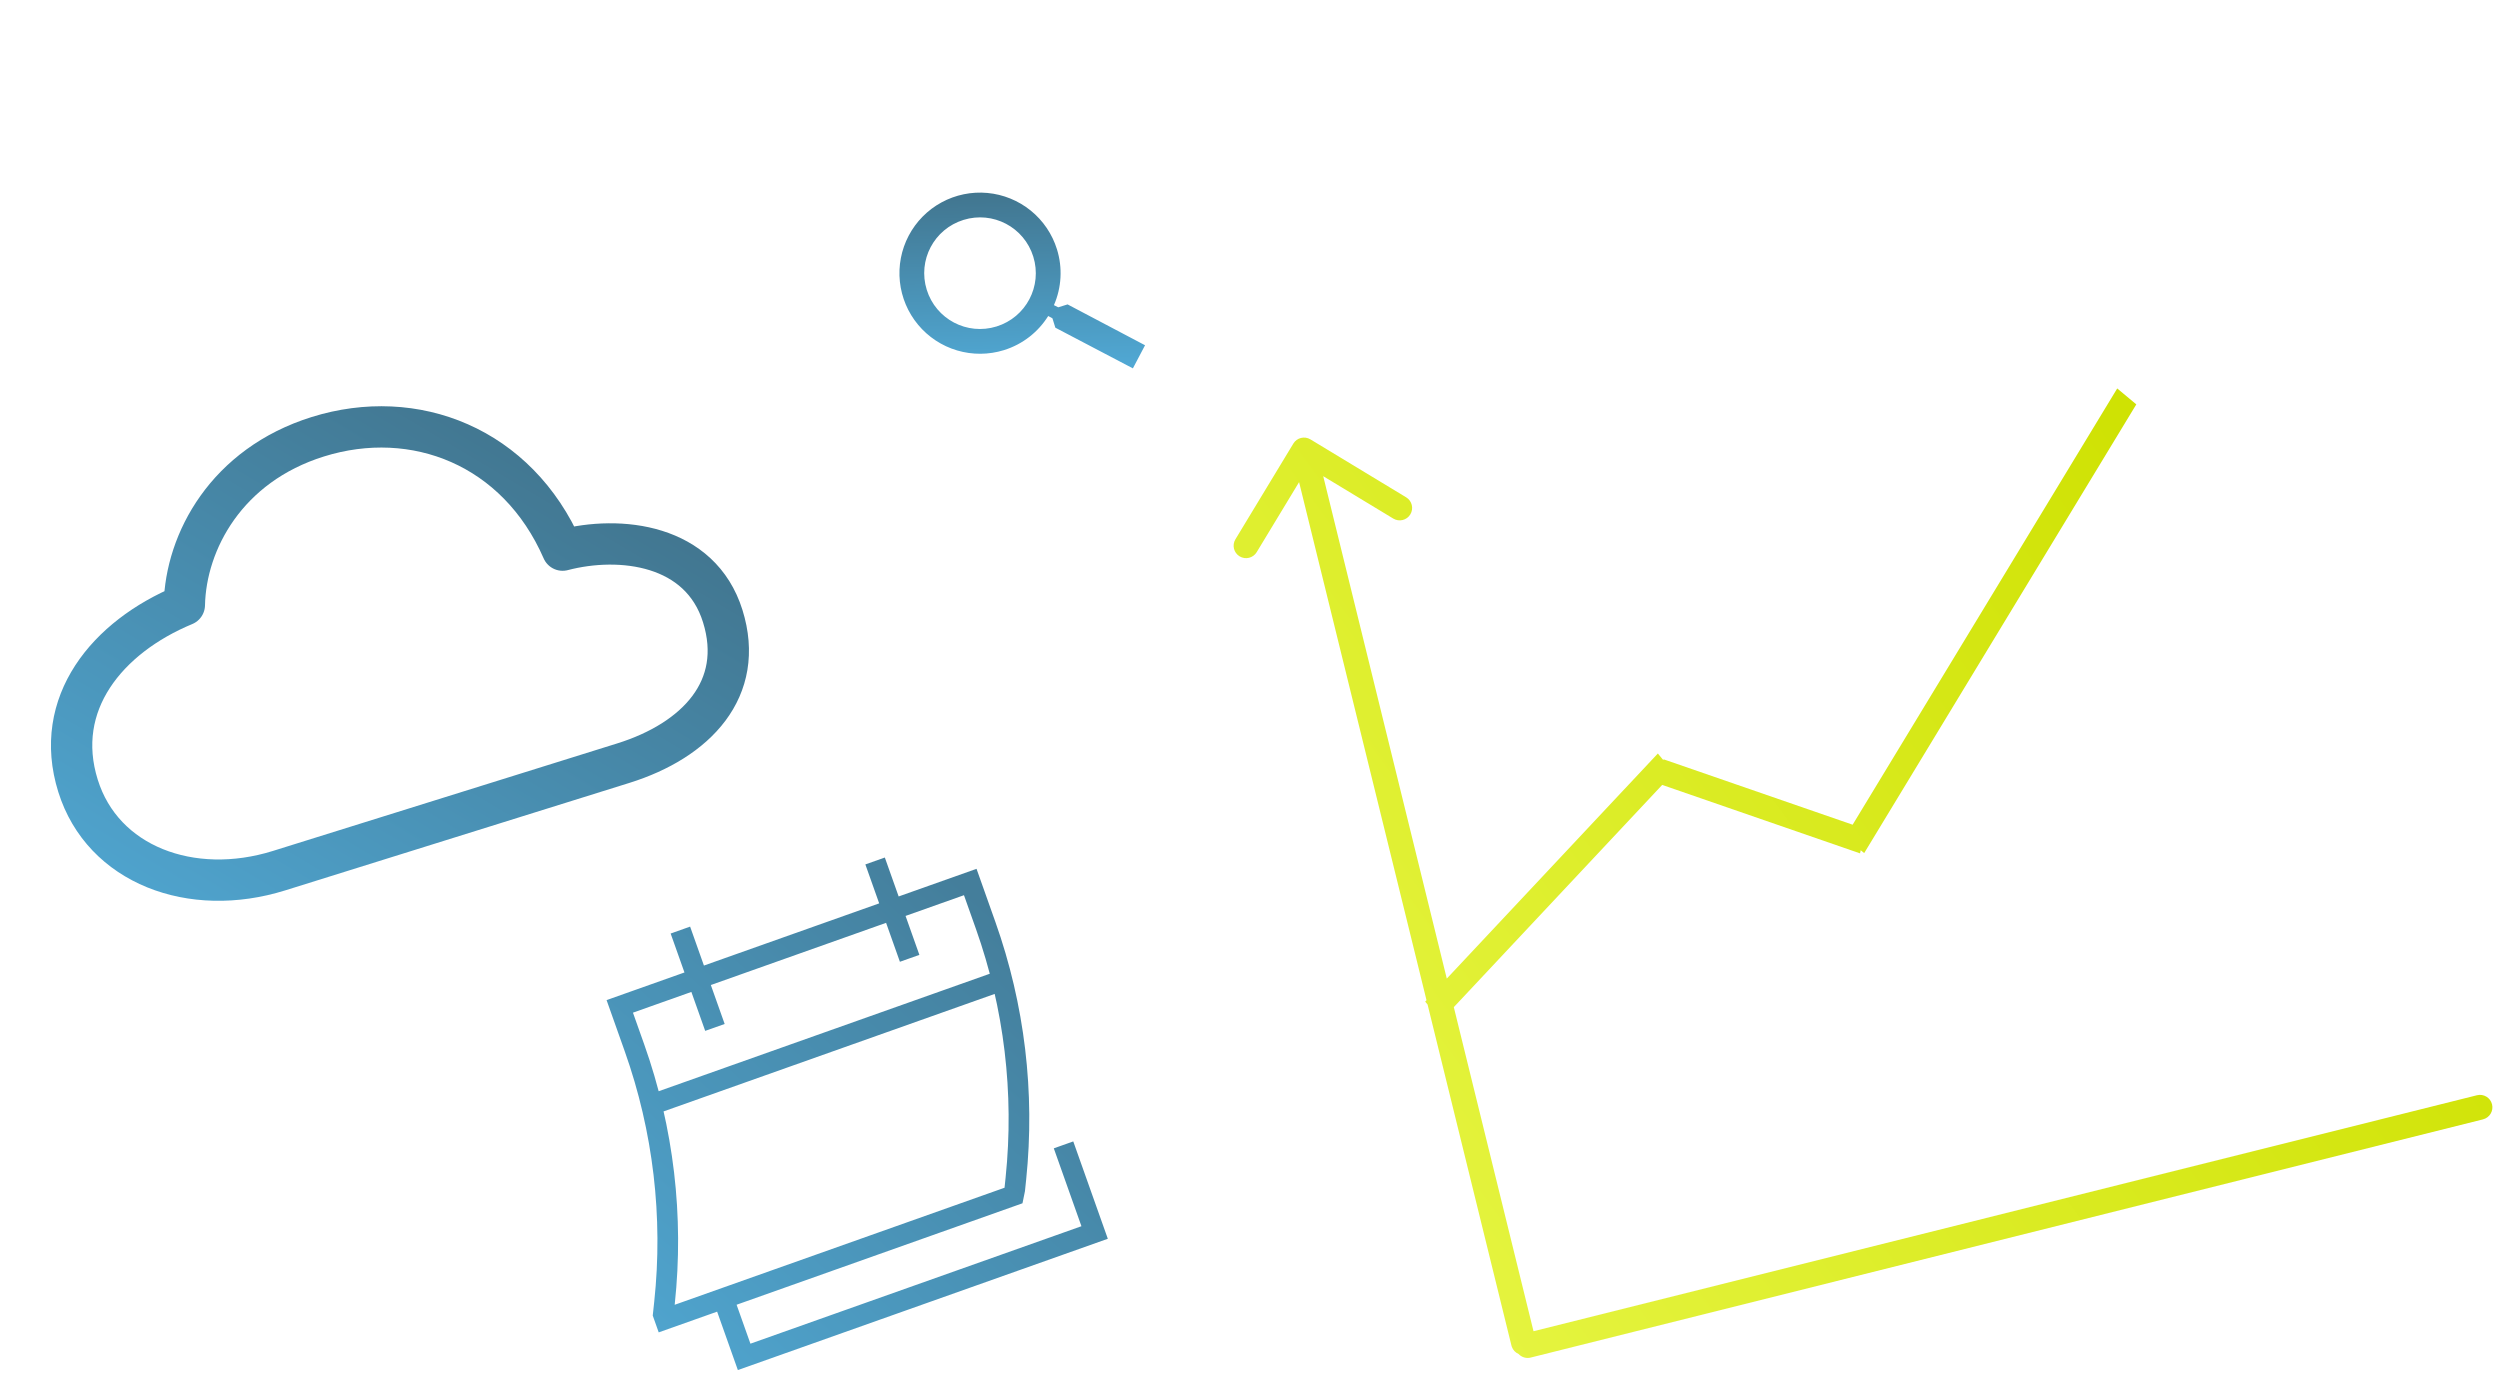 <svg width="363" height="201" viewBox="0 0 363 201" fill="none" xmlns="http://www.w3.org/2000/svg">
<path d="M187.794 64.407C188.31 63.554 189.42 63.282 190.273 63.797L204.172 72.209C205.024 72.725 205.297 73.835 204.781 74.688C204.265 75.54 203.155 75.813 202.302 75.297L192.132 69.142L210.073 142.09L240.721 109.407L241.516 110.375L241.543 110.248L269.003 119.748L307.42 56.403L310.192 58.716L270.678 123.871L270.173 123.451L270.079 123.909L241.351 113.97L211.093 146.236L222.667 193.294L359.656 159.03C360.623 158.789 361.603 159.376 361.844 160.344C362.085 161.311 361.496 162.291 360.529 162.533L222.253 197.119L222.072 197.156C221.474 197.243 220.889 197.02 220.496 196.597C220.05 196.404 219.686 196.032 219.514 195.549L219.461 195.372L207.283 145.855L206.937 145.435L207.129 145.23L188.627 70.004L182.471 80.175C181.955 81.027 180.845 81.3 179.993 80.784C179.14 80.268 178.867 79.158 179.383 78.305L187.794 64.407Z" fill="url(#paint0_linear_894_92)"/>
<path d="M155.014 44.2L153.656 44.621L153.031 44.307C154.146 41.744 154.302 38.866 153.471 36.197C152.785 33.987 151.459 32.03 149.661 30.574C147.862 29.118 145.672 28.228 143.368 28.016C141.064 27.804 138.748 28.281 136.715 29.385C134.681 30.489 133.021 32.172 131.943 34.22C130.866 36.268 130.42 38.589 130.662 40.89C130.904 43.192 131.823 45.37 133.303 47.149C134.782 48.928 136.757 50.228 138.975 50.885C141.194 51.542 143.558 51.527 145.768 50.841C148.535 49.981 150.765 48.177 152.201 45.884L152.815 46.221L153.236 47.579L164.495 53.487L166.261 50.131L155.014 44.2ZM144.7 47.403C140.42 48.732 135.892 46.35 134.562 42.069C133.233 37.789 135.615 33.261 139.896 31.931C144.176 30.602 148.704 32.984 150.033 37.265C151.363 41.545 148.98 46.073 144.7 47.403Z" fill="url(#paint1_linear_894_92)"/>
<path d="M81.688 79.878C75.102 64.796 60.191 59.029 46.153 63.413C32.884 67.557 26.963 78.631 26.766 87.842C15.555 92.491 7.602 102.17 11.328 114.1C14.922 125.61 27.812 130.389 40.504 126.425L90.503 110.811C101.08 107.508 108.239 100.02 104.941 89.459C101.684 79.027 90.079 77.686 81.688 79.878Z" stroke="url(#paint2_linear_894_92)" stroke-width="6" stroke-linejoin="round"/>
<path d="M103.807 149.182L98.791 135.046M132.08 139.149L127.064 125.013M154.425 166.236L158.94 178.959L108.049 197.018L105.039 188.536M145.51 142.342L94.588 160.412M96.306 190.839L96.557 191.546L147.165 173.587L147.339 172.73L147.508 171.107C148.793 158.687 147.293 146.137 143.117 134.37L140.881 128.068L89.99 146.127L92.125 152.143C96.333 164.001 97.823 176.653 96.486 189.164L96.306 190.839Z" stroke="url(#paint3_linear_894_92)" stroke-width="3"/>
<defs>
<linearGradient id="paint0_linear_894_92" x1="217.721" y1="198.23" x2="347.644" y2="102.818" gradientUnits="userSpaceOnUse">
<stop stop-color="#E5F440"/>
<stop offset="1" stop-color="#CEE101"/>
</linearGradient>
<linearGradient id="paint1_linear_894_92" x1="142.687" y1="27.295" x2="143.22" y2="54.933" gradientUnits="userSpaceOnUse">
<stop stop-color="#41748D"/>
<stop offset="1" stop-color="#51ABD8"/>
</linearGradient>
<linearGradient id="paint2_linear_894_92" x1="83.955" y1="63.382" x2="30.455" y2="153.382" gradientUnits="userSpaceOnUse">
<stop stop-color="#41748D"/>
<stop offset="1" stop-color="#51ABD8"/>
</linearGradient>
<linearGradient id="paint3_linear_894_92" x1="141" y1="129.5" x2="88.5" y2="188.5" gradientUnits="userSpaceOnUse">
<stop stop-color="#447E9B"/>
<stop offset="1" stop-color="#4FA4CE"/>
</linearGradient>
</defs>
</svg>
